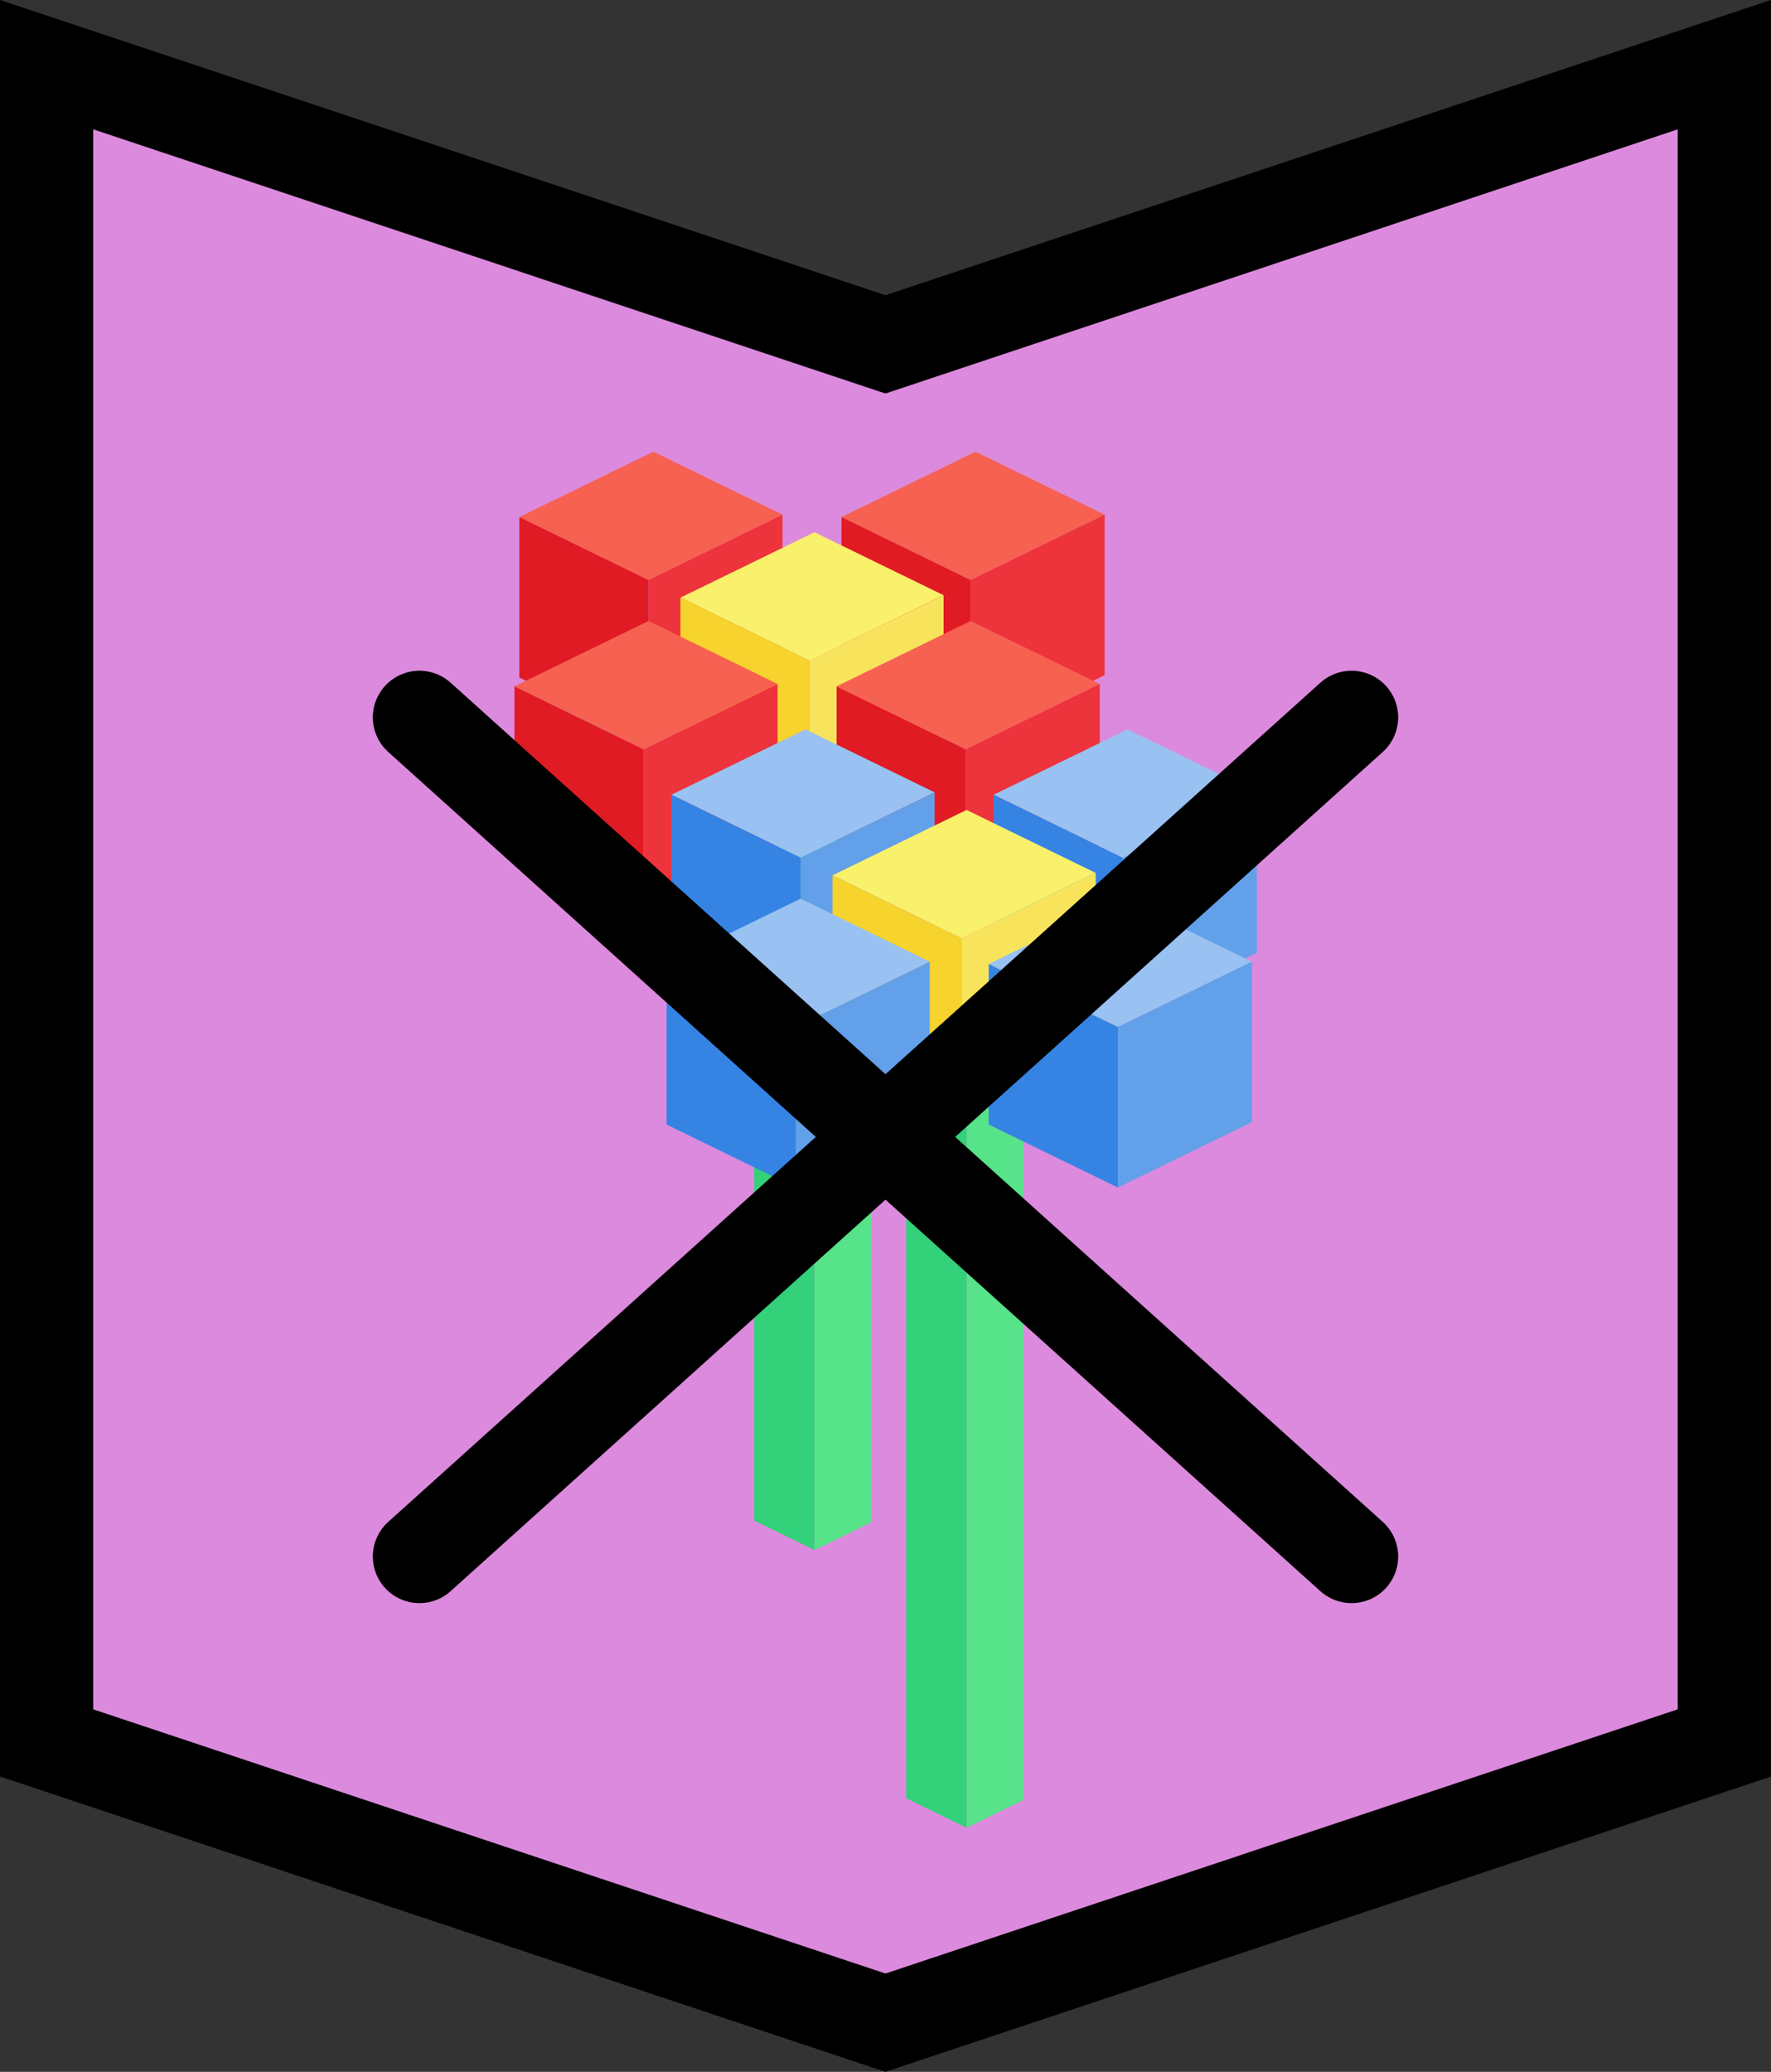 <?xml version="1.0" encoding="UTF-8" standalone="no"?>
<svg
   xmlns:dc="http://purl.org/dc/elements/1.1/"
   xmlns:cc="http://creativecommons.org/ns#"
   xmlns:rdf="http://www.w3.org/1999/02/22-rdf-syntax-ns#"
   xmlns:svg="http://www.w3.org/2000/svg"
   xmlns="http://www.w3.org/2000/svg"
   xmlns:sodipodi="http://sodipodi.sourceforge.net/DTD/sodipodi-0.dtd"
   xmlns:inkscape="http://www.inkscape.org/namespaces/inkscape"
   width="25.135mm"
   height="29.396mm"
   viewBox="0 0 25.135 29.396"
   version="1.1"
   id="svg8"
   inkscape:version="1.0.2 (e86c870879, 2021-01-15)"
   sodipodi:docname="eat_flower.svg">
  <rect x="0" y="0" width="25.135" height="29.396" fill="#333333" stroke="none"/>
  <defs
     id="defs2">
    <inkscape:perspective
       sodipodi:type="inkscape:persp3d"
       inkscape:vp_x="-9.5681071 : 4.666678 : 0"
       inkscape:vp_y="-1.2859588e-14 : 70.004339 : 0"
       inkscape:vp_z="9.5681071 : 4.6666782 : 0"
       inkscape:persp3d-origin="126.227 : 216.553 : 1"
       id="perspective1170-3-3" />
    <inkscape:perspective
       sodipodi:type="inkscape:persp3d"
       inkscape:vp_x="-1.2226 : -0.59630196 : 0"
       inkscape:vp_y="99.885723 : 558.1567 : 1"
       inkscape:vp_z="1.2226 : -0.59630196 : 0"
       inkscape:persp3d-origin="100.51392 : 567.1391 : 1"
       id="perspective1170-9-1-2" />
    <inkscape:perspective
       sodipodi:type="inkscape:persp3d"
       inkscape:vp_x="-1.2226 : -0.59630196 : 0"
       inkscape:vp_y="99.902973 : 560.20624 : 1"
       inkscape:vp_z="1.2226 : -0.59630196 : 0"
       inkscape:persp3d-origin="100.53119 : 569.18864 : 1"
       id="perspective1170-9-1" />
  </defs>
  <sodipodi:namedview
     id="base"
     pagecolor="#ffffff"
     bordercolor="#666666"
     borderopacity="1.0"
     inkscape:pageopacity="0.0"
     inkscape:pageshadow="2"
     inkscape:zoom="1.4"
     inkscape:cx="-220.11341"
     inkscape:cy="236.58822"
     inkscape:document-units="mm"
     inkscape:current-layer="layer1"
     inkscape:document-rotation="0"
     showgrid="true"
     inkscape:snap-bbox="true"
     inkscape:object-paths="true"
     inkscape:snap-intersection-paths="true"
     inkscape:snap-grids="true"
     inkscape:snap-smooth-nodes="true"
     showguides="true"
     inkscape:guide-bbox="true"
     inkscape:snap-nodes="false"
     inkscape:snap-object-midpoints="true"
     inkscape:window-width="1762"
     inkscape:window-height="1016"
     inkscape:window-x="202"
     inkscape:window-y="230"
     inkscape:window-maximized="0"
     inkscape:snap-page="true"
     inkscape:snap-others="false"
     inkscape:bbox-paths="true"
     inkscape:bbox-nodes="true"
     fit-margin-top="0"
     fit-margin-left="0"
     fit-margin-right="0"
     fit-margin-bottom="0">
    <inkscape:grid
       type="xygrid"
       id="grid835"
       originx="-58.87"
       originy="80.507" />
    <sodipodi:guide
       position="91.336,166.112"
       orientation="0,-1"
       id="guide3859" />
  </sodipodi:namedview>
  <g
     inkscape:label="Layer 1"
     inkscape:groupmode="layer"
     id="layer1"
     transform="translate(-58.87,80.507)">
    <path
       id="rect833-9-4-3"
       style="fill:#dc8add;stroke:#000000;stroke-width:1.323;stop-color:#000000"
       d="m 59.531,-79.59 11.906,3.969 11.906,-3.969 v 23.812 l -11.906,3.969 -11.906,-3.969 z"
       sodipodi:nodetypes="ccccccc" />
    <g
       id="g1269"
       transform="translate(-92.34,-84.578)">
      <g
         id="g1225"
         transform="translate(0,-1.97)">
        <g
           id="g1680-6"
           transform="matrix(0.216,0,0,0.216,133.337,-9.839)">
          <g
             id="g1659-7"
             transform="translate(-14.552,-6.615)">
            <path
               d="m 150.812,133.615 v 48.335 l 3.727,-1.818 v -48.335 z"
               style="fill:#57e389;fill-opacity:1;fill-rule:evenodd;stroke:none;stroke-width:0.23;stroke-linecap:round;stroke-linejoin:round"
               id="path1645-5" />
            <path
               d="m 146.844,131.679 3.969,1.936 v 48.335 l -3.969,-1.936 z"
               style="fill:#33d17a;fill-opacity:1;fill-rule:evenodd;stroke:none;stroke-width:0.23;stroke-linecap:round;stroke-linejoin:round"
               id="path1647-3" />
          </g>
          <g
             id="g1588-5"
             transform="translate(1.001,0.496)">
            <path
               sodipodi:type="inkscape:box3dside"
               id="path1176-5-0-7-3-9-68-5-6"
               style="font-variation-settings:normal;vector-effect:none;fill:#f66151;fill-opacity:1;fill-rule:evenodd;stroke:none;stroke-width:0.23;stroke-linecap:butt;stroke-linejoin:round;stroke-miterlimit:4;stroke-dasharray:none;stroke-dashoffset:0;stroke-opacity:1;stop-color:#000000"
               inkscape:box3dsidetype="5"
               points="111.447,41.837 102.64,46.132 111.125,50.271 119.932,45.976 "
               transform="translate(13.229,60.854)"
               d="m 119.932,45.976 -8.485,-4.138 -8.807,4.295 8.485,4.138 z" />
            <path
               sodipodi:type="inkscape:box3dside"
               id="path1180-6-3-5-3-0-8-0-2"
               style="font-variation-settings:normal;vector-effect:none;fill:#ed333b;fill-opacity:1;fill-rule:evenodd;stroke:none;stroke-width:0.23;stroke-linecap:butt;stroke-linejoin:round;stroke-miterlimit:4;stroke-dasharray:none;stroke-dashoffset:0;stroke-opacity:1;stop-color:#000000"
               inkscape:box3dsidetype="14"
               points="119.932,45.976 111.125,50.271 111.125,60.814 119.932,56.518 "
               transform="translate(13.229,60.854)"
               d="m 119.932,56.518 v -10.543 l -8.807,4.295 v 10.543 z" />
            <path
               sodipodi:type="inkscape:box3dside"
               id="path1178-2-7-7-3-4-4-4-9"
               style="font-variation-settings:normal;vector-effect:none;fill:#e01b24;fill-opacity:1;fill-rule:evenodd;stroke:none;stroke-width:0.23;stroke-linecap:butt;stroke-linejoin:round;stroke-miterlimit:4;stroke-dasharray:none;stroke-dashoffset:0;stroke-opacity:1;stop-color:#000000"
               inkscape:box3dsidetype="3"
               points="102.64,56.675 102.64,46.132 111.125,50.271 111.125,60.814 "
               transform="translate(13.229,60.854)"
               d="m 111.125,60.814 -8.485,-4.138 V 46.132 l 8.485,4.138 z" />
            <path
               sodipodi:type="inkscape:box3dside"
               id="path1176-5-0-7-3-9-9-8-1"
               style="fill:#f66151;fill-opacity:1;fill-rule:evenodd;stroke:none;stroke-width:0.23;stroke-linecap:round;stroke-linejoin:round;stop-color:#000000"
               inkscape:box3dsidetype="5"
               points="132.613,41.837 123.807,46.132 132.292,50.271 141.098,45.976 "
               transform="translate(13.229,60.854)"
               d="m 141.098,45.976 -8.485,-4.138 -8.807,4.295 8.485,4.138 z" />
            <path
               sodipodi:type="inkscape:box3dside"
               id="path1180-6-3-5-3-0-3-7-2"
               style="fill:#ed333b;fill-opacity:1;fill-rule:evenodd;stroke:none;stroke-width:0.23;stroke-linecap:round;stroke-linejoin:round;stop-color:#000000"
               inkscape:box3dsidetype="14"
               points="141.098,45.976 132.292,50.271 132.292,60.814 141.098,56.518 "
               transform="translate(13.229,60.854)"
               d="m 141.098,56.518 v -10.543 l -8.807,4.295 v 10.543 z" />
            <path
               id="path1178-2-7-7-3-4-6-1-7"
               style="fill:#e01b24;fill-opacity:1;fill-rule:evenodd;stroke:none;stroke-width:0.23;stroke-linecap:round;stroke-linejoin:round;stop-color:#000000"
               d="m 137.036,106.987 8.485,4.138 v 10.543 l -8.485,-4.138 z" />
            <path
               sodipodi:type="inkscape:box3dside"
               id="path1176-5-0-7-3-9-7-7-0"
               style="fill:#f9f06b;fill-opacity:1;fill-rule:evenodd;stroke:none;stroke-width:0.23;stroke-linecap:round;stroke-linejoin:round;stop-color:#000000"
               inkscape:box3dsidetype="5"
               points="122.03,47.129 113.223,51.424 121.708,55.562 130.515,51.267 "
               transform="translate(13.229,60.854)"
               d="m 130.515,51.267 -8.485,-4.138 -8.807,4.295 8.485,4.138 z" />
            <path
               sodipodi:type="inkscape:box3dside"
               id="path1180-6-3-5-3-0-9-2-9"
               style="fill:#f8e45c;fill-opacity:1;fill-rule:evenodd;stroke:none;stroke-width:0.23;stroke-linecap:round;stroke-linejoin:round;stop-color:#000000"
               inkscape:box3dsidetype="14"
               points="130.515,51.267 121.708,55.562 121.708,66.105 130.515,61.81 "
               transform="translate(13.229,60.854)"
               d="m 130.515,61.81 v -10.543 l -8.807,4.295 v 10.543 z" />
            <path
               sodipodi:type="inkscape:box3dside"
               id="path1178-2-7-7-3-4-2-7-3"
               style="fill:#f6d32d;fill-opacity:1;fill-rule:evenodd;stroke:none;stroke-width:0.23;stroke-linecap:round;stroke-linejoin:round;stop-color:#000000"
               inkscape:box3dsidetype="3"
               points="113.223,61.967 113.223,51.424 121.708,55.562 121.708,66.105 "
               transform="translate(13.229,60.854)"
               d="m 121.708,66.105 -8.485,-4.138 V 51.424 l 8.485,4.138 z" />
            <path
               sodipodi:type="inkscape:box3dside"
               id="path1176-5-0-7-3-9-5-2-6"
               style="font-variation-settings:normal;vector-effect:none;fill:#f66151;fill-opacity:1;fill-rule:evenodd;stroke:none;stroke-width:0.23;stroke-linecap:butt;stroke-linejoin:round;stroke-miterlimit:4;stroke-dasharray:none;stroke-dashoffset:0;stroke-opacity:1;stop-color:#000000"
               inkscape:box3dsidetype="5"
               points="132.292,52.957 123.485,57.252 131.97,61.391 140.777,57.095 "
               transform="translate(13.229,60.854)"
               d="m 140.777,57.095 -8.485,-4.138 -8.807,4.295 8.485,4.138 z" />
            <path
               sodipodi:type="inkscape:box3dside"
               id="path1180-6-3-5-3-0-0-2-0"
               style="font-variation-settings:normal;vector-effect:none;fill:#ed333b;fill-opacity:1;fill-rule:evenodd;stroke:none;stroke-width:0.23;stroke-linecap:butt;stroke-linejoin:round;stroke-miterlimit:4;stroke-dasharray:none;stroke-dashoffset:0;stroke-opacity:1;stop-color:#000000"
               inkscape:box3dsidetype="14"
               points="140.777,57.095 131.97,61.391 131.97,71.934 140.777,67.638 "
               transform="translate(13.229,60.854)"
               d="m 140.777,67.638 v -10.543 l -8.807,4.295 v 10.543 z" />
            <path
               sodipodi:type="inkscape:box3dside"
               id="path1178-2-7-7-3-4-3-6-6"
               style="font-variation-settings:normal;vector-effect:none;fill:#e01b24;fill-opacity:1;fill-rule:evenodd;stroke:none;stroke-width:0.23;stroke-linecap:butt;stroke-linejoin:round;stroke-miterlimit:4;stroke-dasharray:none;stroke-dashoffset:0;stroke-opacity:1;stop-color:#000000"
               inkscape:box3dsidetype="3"
               points="123.485,67.795 123.485,57.252 131.97,61.391 131.97,71.934 "
               transform="translate(13.229,60.854)"
               d="m 131.97,71.934 -8.485,-4.138 v -10.543 l 8.485,4.138 z" />
            <path
               sodipodi:type="inkscape:box3dside"
               id="path1176-5-0-7-3-9-6-1-2"
               style="font-variation-settings:normal;vector-effect:none;fill:#f66151;fill-opacity:1;fill-rule:evenodd;stroke:none;stroke-width:0.23;stroke-linecap:butt;stroke-linejoin:round;stroke-miterlimit:4;stroke-dasharray:none;stroke-dashoffset:0;stroke-opacity:1;stop-color:#000000"
               inkscape:box3dsidetype="5"
               points="111.125,52.957 102.318,57.252 110.803,61.391 119.61,57.095 "
               transform="translate(13.229,60.854)"
               d="m 119.61,57.095 -8.485,-4.138 -8.807,4.295 8.485,4.138 z" />
            <path
               sodipodi:type="inkscape:box3dside"
               id="path1180-6-3-5-3-0-5-0-6"
               style="font-variation-settings:normal;vector-effect:none;fill:#ed333b;fill-opacity:1;fill-rule:evenodd;stroke:none;stroke-width:0.23;stroke-linecap:butt;stroke-linejoin:round;stroke-miterlimit:4;stroke-dasharray:none;stroke-dashoffset:0;stroke-opacity:1;stop-color:#000000"
               inkscape:box3dsidetype="14"
               points="119.61,57.095 110.803,61.391 110.803,71.934 119.61,67.638 "
               transform="translate(13.229,60.854)"
               d="m 119.61,67.638 v -10.543 l -8.807,4.295 v 10.543 z" />
            <path
               sodipodi:type="inkscape:box3dside"
               id="path1178-2-7-7-3-4-69-6-1"
               style="font-variation-settings:normal;vector-effect:none;fill:#e01b24;fill-opacity:1;fill-rule:evenodd;stroke:none;stroke-width:0.23;stroke-linecap:butt;stroke-linejoin:round;stroke-miterlimit:4;stroke-dasharray:none;stroke-dashoffset:0;stroke-opacity:1;stop-color:#000000"
               inkscape:box3dsidetype="3"
               points="102.318,67.795 102.318,57.252 110.803,61.391 110.803,71.934 "
               transform="translate(13.229,60.854)"
               d="m 110.803,71.934 -8.485,-4.138 v -10.543 l 8.485,4.138 z" />
          </g>
        </g>
        <g
           id="g1680-3-1"
           transform="matrix(0.216,0,0,0.216,135.496,-5.899)">
          <g
             id="g1659-6-8"
             transform="translate(-14.552,-6.615)">
            <path
               d="m 150.812,133.615 v 48.335 l 3.727,-1.818 v -48.335 z"
               style="fill:#57e389;fill-opacity:1;fill-rule:evenodd;stroke:none;stroke-width:0.23;stroke-linecap:round;stroke-linejoin:round"
               id="path1645-7-7" />
            <path
               d="m 146.844,131.679 3.969,1.936 v 48.335 l -3.969,-1.936 z"
               style="fill:#33d17a;fill-opacity:1;fill-rule:evenodd;stroke:none;stroke-width:0.23;stroke-linecap:round;stroke-linejoin:round"
               id="path1647-5-9" />
          </g>
          <g
             id="g1588-3-2"
             transform="translate(1.001,0.496)">
            <path
               sodipodi:type="inkscape:box3dside"
               id="path1176-5-0-7-3-9-68-5-5-0"
               style="font-variation-settings:normal;vector-effect:none;fill:#99c1f1;fill-opacity:1;fill-rule:evenodd;stroke:none;stroke-width:0.23;stroke-linecap:butt;stroke-linejoin:round;stroke-miterlimit:4;stroke-dasharray:none;stroke-dashoffset:0;stroke-opacity:1;stop-color:#000000"
               inkscape:box3dsidetype="5"
               points="102.64,46.132 111.125,50.271 119.932,45.976 111.447,41.837 "
               transform="translate(13.229,60.854)"
               d="m 111.447,41.837 -8.807,4.295 8.485,4.138 8.807,-4.295 z" />
            <path
               sodipodi:type="inkscape:box3dside"
               id="path1180-6-3-5-3-0-8-0-6-2"
               style="font-variation-settings:normal;vector-effect:none;fill:#62a0ea;fill-opacity:1;fill-rule:evenodd;stroke:none;stroke-width:0.23;stroke-linecap:butt;stroke-linejoin:round;stroke-miterlimit:4;stroke-dasharray:none;stroke-dashoffset:0;stroke-opacity:1;stop-color:#000000"
               inkscape:box3dsidetype="14"
               points="111.125,50.271 111.125,60.814 119.932,56.518 119.932,45.976 "
               transform="translate(13.229,60.854)"
               d="m 119.932,45.976 -8.807,4.295 v 10.543 l 8.807,-4.295 z" />
            <path
               sodipodi:type="inkscape:box3dside"
               id="path1178-2-7-7-3-4-4-4-2-3"
               style="font-variation-settings:normal;vector-effect:none;fill:#3584e4;fill-opacity:1;fill-rule:evenodd;stroke:none;stroke-width:0.23;stroke-linecap:butt;stroke-linejoin:round;stroke-miterlimit:4;stroke-dasharray:none;stroke-dashoffset:0;stroke-opacity:1;stop-color:#000000"
               inkscape:box3dsidetype="3"
               points="102.64,46.132 111.125,50.271 111.125,60.814 102.64,56.675 "
               transform="translate(13.229,60.854)"
               d="M 102.64,56.675 V 46.132 l 8.485,4.138 v 10.543 z" />
            <path
               sodipodi:type="inkscape:box3dside"
               id="path1176-5-0-7-3-9-9-8-9-7"
               style="fill:#99c1f1;fill-opacity:1;fill-rule:evenodd;stroke:none;stroke-width:0.23;stroke-linecap:round;stroke-linejoin:round;stop-color:#000000"
               inkscape:box3dsidetype="5"
               points="123.807,46.132 132.292,50.271 141.098,45.976 132.613,41.837 "
               transform="translate(13.229,60.854)"
               d="m 132.613,41.837 -8.807,4.295 8.485,4.138 8.807,-4.295 z" />
            <path
               sodipodi:type="inkscape:box3dside"
               id="path1180-6-3-5-3-0-3-7-1-5"
               style="fill:#62a0ea;fill-opacity:1;fill-rule:evenodd;stroke:none;stroke-width:0.23;stroke-linecap:round;stroke-linejoin:round;stop-color:#000000"
               inkscape:box3dsidetype="14"
               points="132.292,50.271 132.292,60.814 141.098,56.518 141.098,45.976 "
               transform="translate(13.229,60.854)"
               d="m 141.098,45.976 -8.807,4.295 v 10.543 l 8.807,-4.295 z" />
            <path
               id="path1178-2-7-7-3-4-6-1-2-9"
               style="fill:#3584e4;fill-opacity:1;fill-rule:evenodd;stroke:none;stroke-width:0.23;stroke-linecap:round;stroke-linejoin:round;stop-color:#000000"
               d="m 137.036,106.987 8.485,4.138 v 10.543 l -8.485,-4.138 z" />
            <path
               sodipodi:type="inkscape:box3dside"
               id="path1176-5-0-7-3-9-7-7-7-2"
               style="fill:#f9f06b;fill-opacity:1;fill-rule:evenodd;stroke:none;stroke-width:0.23;stroke-linecap:round;stroke-linejoin:round;stop-color:#000000"
               inkscape:box3dsidetype="5"
               points="113.223,51.424 121.708,55.562 130.515,51.267 122.03,47.129 "
               transform="translate(13.229,60.854)"
               d="m 122.03,47.129 -8.807,4.295 8.485,4.138 8.807,-4.295 z" />
            <path
               sodipodi:type="inkscape:box3dside"
               id="path1180-6-3-5-3-0-9-2-0-2"
               style="fill:#f8e45c;fill-opacity:1;fill-rule:evenodd;stroke:none;stroke-width:0.23;stroke-linecap:round;stroke-linejoin:round;stop-color:#000000"
               inkscape:box3dsidetype="14"
               points="121.708,55.562 121.708,66.105 130.515,61.81 130.515,51.267 "
               transform="translate(13.229,60.854)"
               d="m 130.515,51.267 -8.807,4.295 v 10.543 l 8.807,-4.295 z" />
            <path
               sodipodi:type="inkscape:box3dside"
               id="path1178-2-7-7-3-4-2-7-9-8"
               style="fill:#f6d32d;fill-opacity:1;fill-rule:evenodd;stroke:none;stroke-width:0.23;stroke-linecap:round;stroke-linejoin:round;stop-color:#000000"
               inkscape:box3dsidetype="3"
               points="113.223,51.424 121.708,55.562 121.708,66.105 113.223,61.967 "
               transform="translate(13.229,60.854)"
               d="M 113.223,61.967 V 51.424 l 8.485,4.138 v 10.543 z" />
            <path
               sodipodi:type="inkscape:box3dside"
               id="path1176-5-0-7-3-9-5-2-3-9"
               style="font-variation-settings:normal;vector-effect:none;fill:#99c1f1;fill-opacity:1;fill-rule:evenodd;stroke:none;stroke-width:0.23;stroke-linecap:butt;stroke-linejoin:round;stroke-miterlimit:4;stroke-dasharray:none;stroke-dashoffset:0;stroke-opacity:1;stop-color:#000000"
               inkscape:box3dsidetype="5"
               points="123.485,57.252 131.97,61.391 140.777,57.095 132.292,52.957 "
               transform="translate(13.229,60.854)"
               d="m 132.292,52.957 -8.807,4.295 8.485,4.138 8.807,-4.295 z" />
            <path
               sodipodi:type="inkscape:box3dside"
               id="path1180-6-3-5-3-0-0-2-6-7"
               style="font-variation-settings:normal;vector-effect:none;fill:#62a0ea;fill-opacity:1;fill-rule:evenodd;stroke:none;stroke-width:0.23;stroke-linecap:butt;stroke-linejoin:round;stroke-miterlimit:4;stroke-dasharray:none;stroke-dashoffset:0;stroke-opacity:1;stop-color:#000000"
               inkscape:box3dsidetype="14"
               points="131.97,61.391 131.97,71.934 140.777,67.638 140.777,57.095 "
               transform="translate(13.229,60.854)"
               d="m 140.777,57.095 -8.807,4.295 v 10.543 l 8.807,-4.295 z" />
            <path
               sodipodi:type="inkscape:box3dside"
               id="path1178-2-7-7-3-4-3-6-0-3"
               style="font-variation-settings:normal;vector-effect:none;fill:#3584e4;fill-opacity:1;fill-rule:evenodd;stroke:none;stroke-width:0.23;stroke-linecap:butt;stroke-linejoin:round;stroke-miterlimit:4;stroke-dasharray:none;stroke-dashoffset:0;stroke-opacity:1;stop-color:#000000"
               inkscape:box3dsidetype="3"
               points="123.485,57.252 131.97,61.391 131.97,71.934 123.485,67.795 "
               transform="translate(13.229,60.854)"
               d="m 123.485,67.795 v -10.543 l 8.485,4.138 v 10.543 z" />
            <path
               sodipodi:type="inkscape:box3dside"
               id="path1176-5-0-7-3-9-6-1-6-6"
               style="font-variation-settings:normal;vector-effect:none;fill:#99c1f1;fill-opacity:1;fill-rule:evenodd;stroke:none;stroke-width:0.23;stroke-linecap:butt;stroke-linejoin:round;stroke-miterlimit:4;stroke-dasharray:none;stroke-dashoffset:0;stroke-opacity:1;stop-color:#000000"
               inkscape:box3dsidetype="5"
               points="102.318,57.252 110.803,61.391 119.61,57.095 111.125,52.957 "
               transform="translate(13.229,60.854)"
               d="m 111.125,52.957 -8.807,4.295 8.485,4.138 8.807,-4.295 z" />
            <path
               sodipodi:type="inkscape:box3dside"
               id="path1180-6-3-5-3-0-5-0-2-1"
               style="font-variation-settings:normal;vector-effect:none;fill:#62a0ea;fill-opacity:1;fill-rule:evenodd;stroke:none;stroke-width:0.23;stroke-linecap:butt;stroke-linejoin:round;stroke-miterlimit:4;stroke-dasharray:none;stroke-dashoffset:0;stroke-opacity:1;stop-color:#000000"
               inkscape:box3dsidetype="14"
               points="110.803,61.391 110.803,71.934 119.61,67.638 119.61,57.095 "
               transform="translate(13.229,60.854)"
               d="m 119.61,57.095 -8.807,4.295 v 10.543 l 8.807,-4.295 z" />
            <path
               sodipodi:type="inkscape:box3dside"
               id="path1178-2-7-7-3-4-69-6-6-2"
               style="font-variation-settings:normal;vector-effect:none;fill:#3584e4;fill-opacity:1;fill-rule:evenodd;stroke:none;stroke-width:0.23;stroke-linecap:butt;stroke-linejoin:round;stroke-miterlimit:4;stroke-dasharray:none;stroke-dashoffset:0;stroke-opacity:1;stop-color:#000000"
               inkscape:box3dsidetype="3"
               points="102.318,57.252 110.803,61.391 110.803,71.934 102.318,67.795 "
               transform="translate(13.229,60.854)"
               d="m 102.318,67.795 v -10.543 l 8.485,4.138 v 10.543 z" />
          </g>
        </g>
      </g>
    </g>
    <path
       id="path5958-3-0"
       style="font-variation-settings:normal;vector-effect:none;fill:none;fill-opacity:1;stroke:#000000;stroke-width:1.323;stroke-linecap:round;stroke-linejoin:round;stroke-miterlimit:4;stroke-dasharray:none;stroke-dashoffset:0;stroke-opacity:1;stop-color:#000000"
       d="m 64.823,-70.329 13.229,11.906 m 0,-11.906 -13.229,11.906"
       sodipodi:nodetypes="cccc" />
  </g>
</svg>
